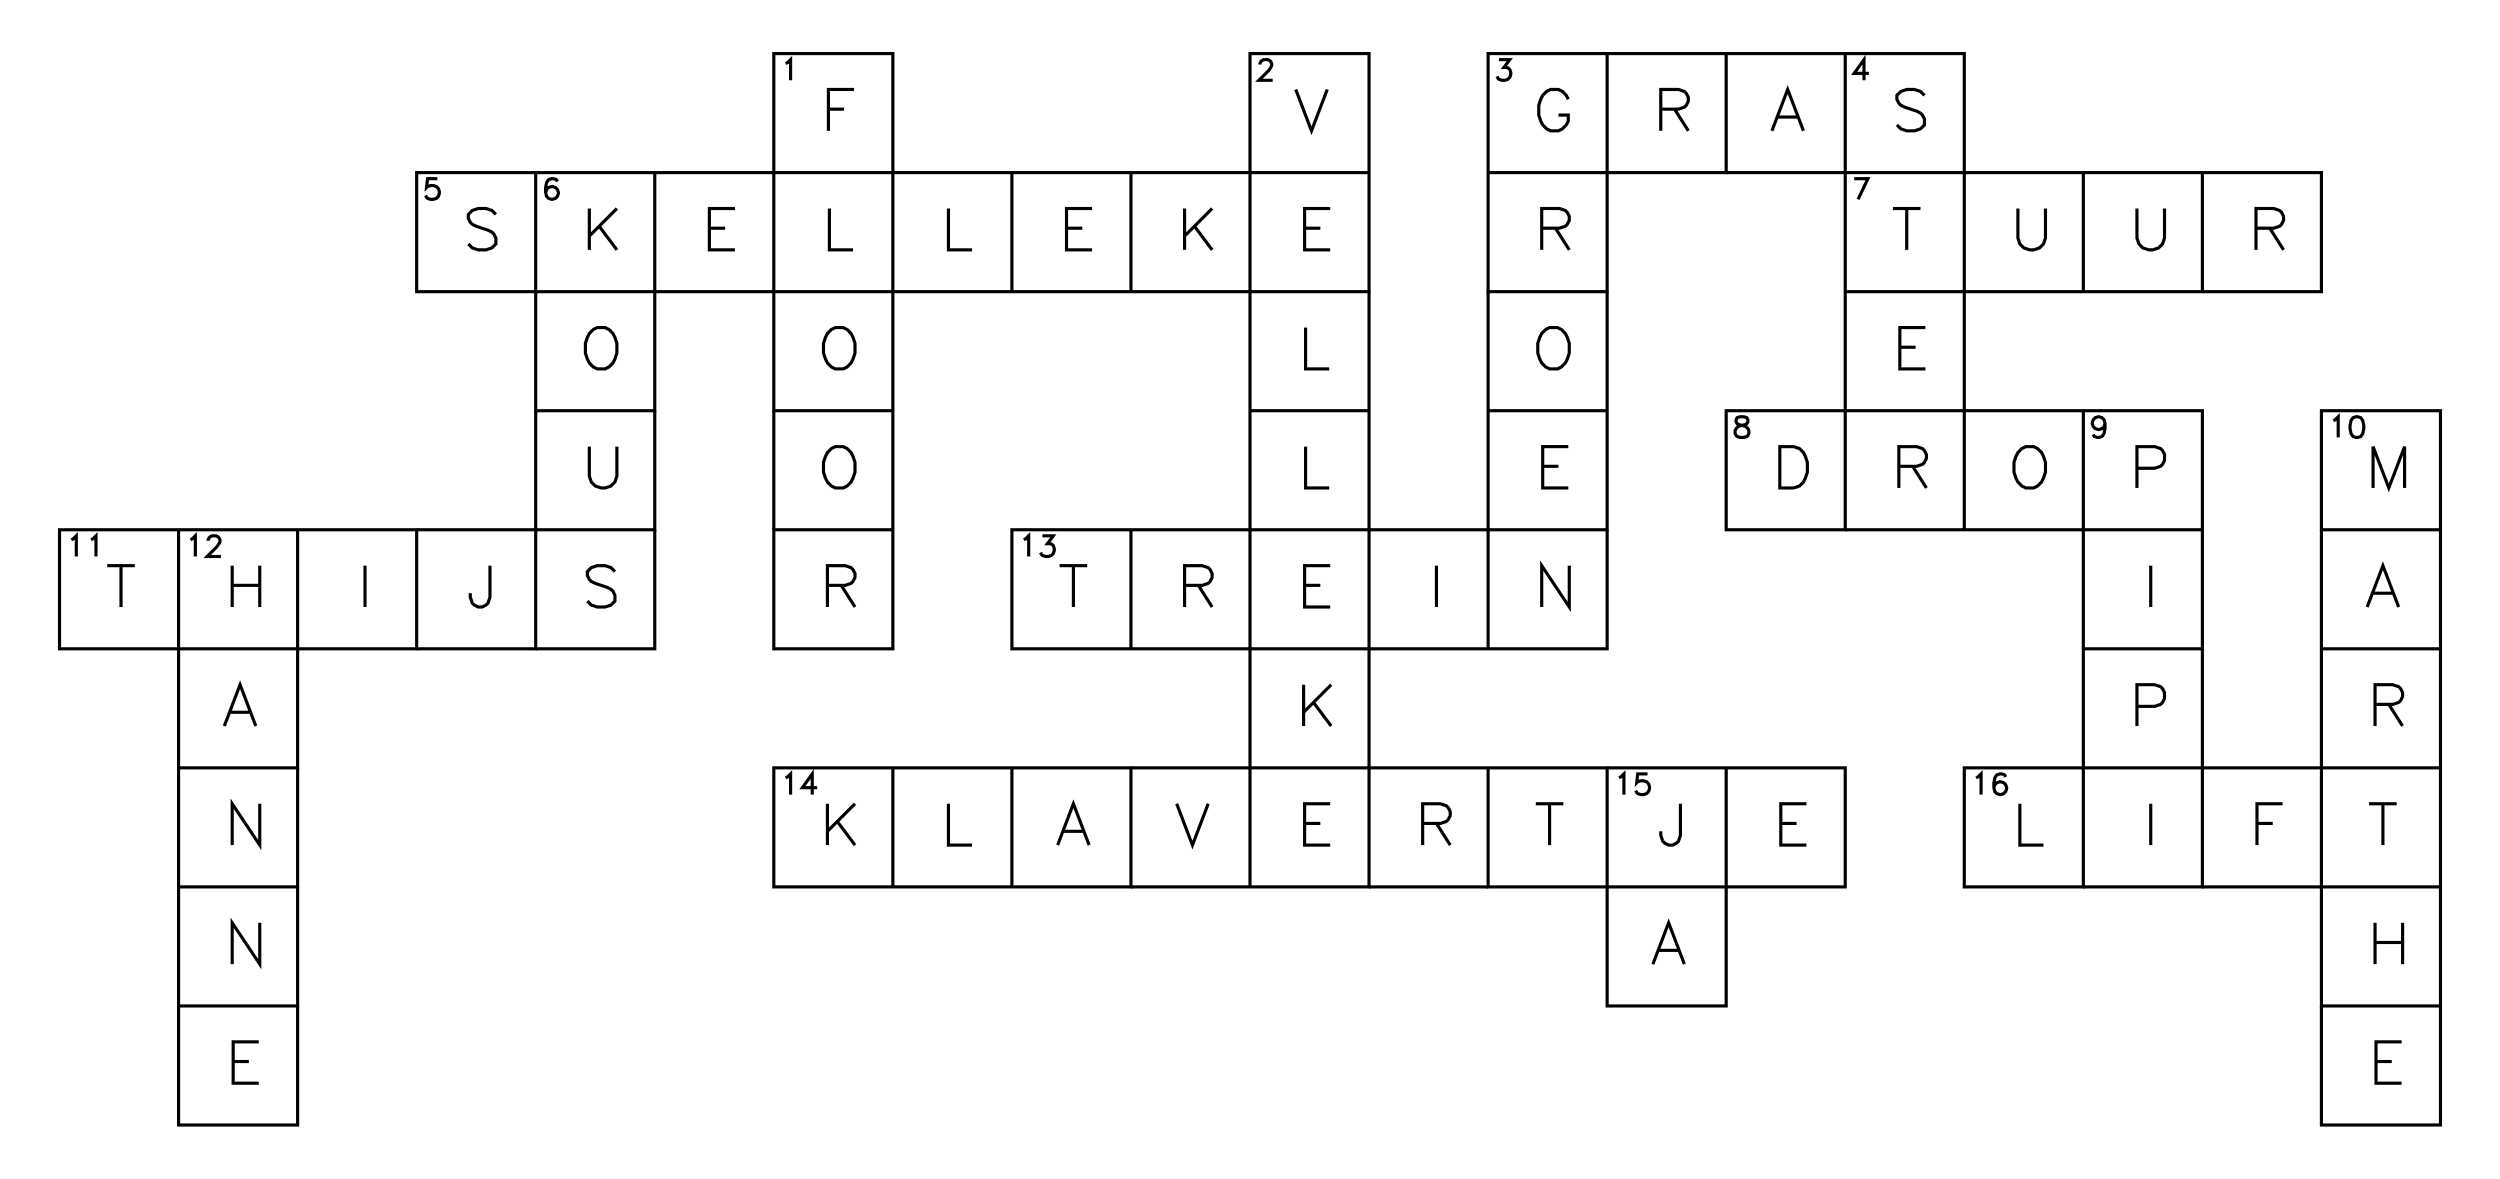 <?xml version="1.0" encoding="utf-8" ?>
<svg xmlns="http://www.w3.org/2000/svg" xmlns:cc="http://creativecommons.org/ns" xmlns:dc="http://purl.org/dc/elements/1.1/" xmlns:ev="http://www.w3.org/2001/xml-events" xmlns:inkscape="http://www.inkscape.org/namespaces/inkscape" xmlns:rdf="http://www.w3.org/1999/02/22-rdf-syntax-ns" xmlns:sodipodi="http://sodipodi.sourceforge.net/DTD/sodipodi-0.dtd" xmlns:xlink="http://www.w3.org/1999/xlink" baseProfile="tiny" height="9.9cm" version="1.2" viewBox="0 0 793.701 374.173" width="21.0cm">
  <defs/>
  <g fill="none" id="layer1" inkscape:groupmode="layer" inkscape:label="1" stroke="#000000" style="display:inline">
    <polygon points="245.669,17.008 245.669,54.803 245.669,54.803 283.465,54.803 283.465,54.803 283.465,17.008 283.465,17.008"/>
    <polyline points="249.434,20.177 250.059,19.865 250.059,19.865 250.997,18.927 250.997,18.927 250.997,25.49"/>
    <polyline points="271.129,28.405 263.004,28.405 263.004,28.405 263.004,41.531"/>
    <line x1="263.004" x2="268.004" y1="34.656" y2="34.656"/>
    <polygon points="396.85,17.008 396.85,54.803 396.85,54.803 359.055,54.803 359.055,54.803 321.26,54.803 321.26,54.803 283.465,54.803 283.465,54.803 283.465,92.598 283.465,92.598 321.26,92.598 321.26,92.598 359.055,92.598 359.055,92.598 396.85,92.598 396.85,92.598 434.646,92.598 434.646,92.598 434.646,54.803 434.646,54.803 434.646,17.008 434.646,17.008"/>
    <polyline points="434.646,92.598 434.646,130.394 434.646,130.394 434.646,168.189 434.646,168.189 396.85,168.189 396.85,168.189 396.85,205.984 396.85,205.984 359.055,205.984 359.055,205.984 321.26,205.984 321.26,205.984 321.26,168.189 321.26,168.189 359.055,168.189 359.055,168.189 396.85,168.189 396.85,168.189 396.85,130.394 396.85,130.394 396.85,92.598 396.85,92.598 396.85,54.803 396.85,54.803 434.646,54.803"/>
    <polyline points="399.99,20.49 399.99,20.177 399.99,20.177 400.303,19.552 400.303,19.552 400.615,19.24 400.615,19.24 401.24,18.927 401.24,18.927 402.49,18.927 402.49,18.927 403.115,19.24 403.115,19.24 403.428,19.552 403.428,19.552 403.74,20.177 403.74,20.177 403.74,20.802 403.74,20.802 403.428,21.427 403.428,21.427 402.803,22.365 402.803,22.365 399.678,25.49 399.678,25.49 404.053,25.49"/>
    <polyline points="411.373,28.405 416.373,41.531 416.373,41.531 421.373,28.405"/>
    <polygon points="472.441,17.008 472.441,54.803 472.441,54.803 472.441,92.598 472.441,92.598 510.236,92.598 510.236,92.598 510.236,54.803 510.236,54.803 548.032,54.803 548.032,54.803 548.032,17.008 548.032,17.008 510.236,17.008 510.236,17.008"/>
    <polyline points="472.441,54.803 510.236,54.803 510.236,54.803 510.236,17.008"/>
    <polyline points="475.893,18.927 479.331,18.927 479.331,18.927 477.456,21.427 477.456,21.427 478.393,21.427 478.393,21.427 479.018,21.74 479.018,21.74 479.331,22.052 479.331,22.052 479.643,22.99 479.643,22.99 479.643,23.615 479.643,23.615 479.331,24.552 479.331,24.552 478.706,25.177 478.706,25.177 477.768,25.49 477.768,25.49 476.831,25.49 476.831,25.49 475.893,25.177 475.893,25.177 475.581,24.865 475.581,24.865 475.268,24.24"/>
    <polyline points="497.901,31.53 497.276,30.28 497.276,30.28 496.026,29.03 496.026,29.03 494.776,28.405 494.776,28.405 492.276,28.405 492.276,28.405 491.026,29.03 491.026,29.03 489.776,30.28 489.776,30.28 489.151,31.53 489.151,31.53 488.526,33.406 488.526,33.406 488.526,36.531 488.526,36.531 489.151,38.406 489.151,38.406 489.776,39.656 489.776,39.656 491.026,40.906 491.026,40.906 492.276,41.531 492.276,41.531 494.776,41.531 494.776,41.531 496.026,40.906 496.026,40.906 497.276,39.656 497.276,39.656 497.901,38.406 497.901,38.406 497.901,36.531 497.901,36.531 494.776,36.531"/>
    <polyline points="527.259,34.656 532.884,34.656 532.884,34.656 534.759,34.031 534.759,34.031 535.384,33.406 535.384,33.406 536.009,32.156 536.009,32.156 536.009,30.905 536.009,30.905 535.384,29.655 535.384,29.655 534.759,29.03 534.759,29.03 532.884,28.405 532.884,28.405 527.259,28.405 527.259,28.405 527.259,41.531"/>
    <line x1="531.634" x2="536.009" y1="34.656" y2="41.531"/>
    <polyline points="548.032,54.803 585.827,54.803 585.827,54.803 585.827,17.008 585.827,17.008 548.032,17.008"/>
    <polyline points="572.554,41.531 567.554,28.405 567.554,28.405 562.554,41.531"/>
    <line x1="564.429" x2="570.679" y1="37.156" y2="37.156"/>
    <polyline points="585.827,92.598 623.622,92.598 623.622,92.598 623.622,54.803 623.622,54.803 661.417,54.803 661.417,54.803 699.213,54.803 699.213,54.803 699.213,92.598 699.213,92.598 661.417,92.598 661.417,92.598 623.622,92.598 623.622,92.598 623.622,130.394 623.622,130.394 585.827,130.394 585.827,130.394 585.827,92.598 585.827,92.598 585.827,54.803 585.827,54.803 623.622,54.803 623.622,54.803 623.622,17.008 623.622,17.008 585.827,17.008"/>
    <polyline points="591.779,25.49 591.779,18.927 591.779,18.927 588.654,23.302 588.654,23.302 593.341,23.302"/>
    <polyline points="610.974,30.28 609.724,29.03 609.724,29.03 607.849,28.405 607.849,28.405 605.349,28.405 605.349,28.405 603.474,29.03 603.474,29.03 602.224,30.28 602.224,30.28 602.224,31.53 602.224,31.53 602.849,32.781 602.849,32.781 603.474,33.406 603.474,33.406 604.724,34.031 604.724,34.031 608.474,35.281 608.474,35.281 609.724,35.906 609.724,35.906 610.349,36.531 610.349,36.531 610.974,37.781 610.974,37.781 610.974,39.656 610.974,39.656 609.724,40.906 609.724,40.906 607.849,41.531 607.849,41.531 605.349,41.531 605.349,41.531 603.474,40.906 603.474,40.906 602.224,39.656"/>
    <polygon points="132.284,54.803 132.284,92.598 132.284,92.598 170.079,92.598 170.079,92.598 170.079,130.394 170.079,130.394 207.874,130.394 207.874,130.394 207.874,92.598 207.874,92.598 245.669,92.598 245.669,92.598 245.669,54.803 245.669,54.803 207.874,54.803 207.874,54.803 170.079,54.803 170.079,54.803"/>
    <polyline points="207.874,54.803 207.874,92.598 207.874,92.598 170.079,92.598 170.079,92.598 170.079,54.803"/>
    <polyline points="138.861,56.722 135.736,56.722 135.736,56.722 135.423,59.535 135.423,59.535 135.736,59.222 135.736,59.222 136.673,58.91 136.673,58.91 137.611,58.91 137.611,58.91 138.548,59.222 138.548,59.222 139.173,59.847 139.173,59.847 139.486,60.785 139.486,60.785 139.486,61.41 139.486,61.41 139.173,62.347 139.173,62.347 138.548,62.972 138.548,62.972 137.611,63.285 137.611,63.285 136.673,63.285 136.673,63.285 135.736,62.972 135.736,62.972 135.423,62.66 135.423,62.66 135.111,62.035"/>
    <polyline points="157.431,68.076 156.181,66.826 156.181,66.826 154.306,66.201 154.306,66.201 151.806,66.201 151.806,66.201 149.931,66.826 149.931,66.826 148.681,68.076 148.681,68.076 148.681,69.326 148.681,69.326 149.306,70.576 149.306,70.576 149.931,71.201 149.931,71.201 151.181,71.826 151.181,71.826 154.931,73.076 154.931,73.076 156.181,73.701 156.181,73.701 156.806,74.326 156.806,74.326 157.431,75.576 157.431,75.576 157.431,77.451 157.431,77.451 156.181,78.701 156.181,78.701 154.306,79.326 154.306,79.326 151.806,79.326 151.806,79.326 149.931,78.701 149.931,78.701 148.681,77.451"/>
    <polyline points="176.969,57.66 176.656,57.035 176.656,57.035 175.719,56.722 175.719,56.722 175.094,56.722 175.094,56.722 174.156,57.035 174.156,57.035 173.531,57.972 173.531,57.972 173.219,59.535 173.219,59.535 173.219,61.097 173.219,61.097 173.531,62.347 173.531,62.347 174.156,62.972 174.156,62.972 175.094,63.285 175.094,63.285 175.406,63.285 175.406,63.285 176.344,62.972 176.344,62.972 176.969,62.347 176.969,62.347 177.281,61.41 177.281,61.41 177.281,61.097 177.281,61.097 176.969,60.16 176.969,60.16 176.344,59.535 176.344,59.535 175.406,59.222 175.406,59.222 175.094,59.222 175.094,59.222 174.156,59.535 174.156,59.535 173.531,60.16 173.531,60.16 173.219,61.097"/>
    <line x1="187.101" x2="187.101" y1="66.201" y2="79.326"/>
    <line x1="195.851" x2="187.101" y1="66.201" y2="74.951"/>
    <line x1="190.226" x2="195.851" y1="71.826" y2="79.326"/>
    <polyline points="233.334,66.201 225.209,66.201 225.209,66.201 225.209,79.326 225.209,79.326 233.334,79.326"/>
    <line x1="225.209" x2="230.209" y1="72.451" y2="72.451"/>
    <polyline points="283.465,130.394 245.669,130.394 245.669,130.394 245.669,92.598 245.669,92.598 283.465,92.598 283.465,92.598 283.465,130.394 283.465,130.394 283.465,168.189 283.465,168.189 245.669,168.189 245.669,168.189 245.669,205.984 245.669,205.984 283.465,205.984 283.465,205.984 283.465,168.189"/>
    <polyline points="263.317,66.201 263.317,79.326 263.317,79.326 270.817,79.326"/>
    <line x1="321.26" x2="321.26" y1="92.598" y2="54.803"/>
    <polyline points="301.112,66.201 301.112,79.326 301.112,79.326 308.612,79.326"/>
    <line x1="359.055" x2="359.055" y1="92.598" y2="54.803"/>
    <polyline points="346.72,66.201 338.595,66.201 338.595,66.201 338.595,79.326 338.595,79.326 346.72,79.326"/>
    <line x1="338.595" x2="343.595" y1="72.451" y2="72.451"/>
    <line x1="376.078" x2="376.078" y1="66.201" y2="79.326"/>
    <line x1="384.828" x2="376.078" y1="66.201" y2="74.951"/>
    <line x1="379.203" x2="384.828" y1="71.826" y2="79.326"/>
    <polyline points="422.31,66.201 414.185,66.201 414.185,66.201 414.185,79.326 414.185,79.326 422.31,79.326"/>
    <line x1="414.185" x2="419.185" y1="72.451" y2="72.451"/>
    <polyline points="489.464,72.451 495.089,72.451 495.089,72.451 496.964,71.826 496.964,71.826 497.589,71.201 497.589,71.201 498.214,69.951 498.214,69.951 498.214,68.701 498.214,68.701 497.589,67.451 497.589,67.451 496.964,66.826 496.964,66.826 495.089,66.201 495.089,66.201 489.464,66.201 489.464,66.201 489.464,79.326"/>
    <line x1="493.839" x2="498.214" y1="72.451" y2="79.326"/>
    <polyline points="588.654,56.722 593.029,56.722 593.029,56.722 589.904,63.285"/>
    <line x1="605.349" x2="605.349" y1="66.201" y2="79.326"/>
    <line x1="600.974" x2="609.724" y1="66.201" y2="66.201"/>
    <line x1="661.417" x2="661.417" y1="92.598" y2="54.803"/>
    <polyline points="640.645,66.201 640.645,75.576 640.645,75.576 641.27,77.451 641.27,77.451 642.52,78.701 642.52,78.701 644.395,79.326 644.395,79.326 645.645,79.326 645.645,79.326 647.52,78.701 647.52,78.701 648.77,77.451 648.77,77.451 649.395,75.576 649.395,75.576 649.395,66.201"/>
    <polyline points="678.44,66.201 678.44,75.576 678.44,75.576 679.065,77.451 679.065,77.451 680.315,78.701 680.315,78.701 682.19,79.326 682.19,79.326 683.44,79.326 683.44,79.326 685.315,78.701 685.315,78.701 686.565,77.451 686.565,77.451 687.19,75.576 687.19,75.576 687.19,66.201"/>
    <polyline points="699.213,92.598 737.008,92.598 737.008,92.598 737.008,54.803 737.008,54.803 699.213,54.803"/>
    <polyline points="716.235,72.451 721.86,72.451 721.86,72.451 723.735,71.826 723.735,71.826 724.36,71.201 724.36,71.201 724.985,69.951 724.985,69.951 724.985,68.701 724.985,68.701 724.36,67.451 724.36,67.451 723.735,66.826 723.735,66.826 721.86,66.201 721.86,66.201 716.235,66.201 716.235,66.201 716.235,79.326"/>
    <line x1="720.61" x2="724.985" y1="72.451" y2="79.326"/>
    <polygon points="189.601,103.996 188.351,104.621 188.351,104.621 187.101,105.871 187.101,105.871 186.476,107.121 186.476,107.121 185.851,108.996 185.851,108.996 185.851,112.121 185.851,112.121 186.476,113.996 186.476,113.996 187.101,115.246 187.101,115.246 188.351,116.496 188.351,116.496 189.601,117.121 189.601,117.121 192.101,117.121 192.101,117.121 193.351,116.496 193.351,116.496 194.601,115.246 194.601,115.246 195.226,113.996 195.226,113.996 195.851,112.121 195.851,112.121 195.851,108.996 195.851,108.996 195.226,107.121 195.226,107.121 194.601,105.871 194.601,105.871 193.351,104.621 193.351,104.621 192.101,103.996 192.101,103.996"/>
    <polygon points="265.192,103.996 263.942,104.621 263.942,104.621 262.692,105.871 262.692,105.871 262.067,107.121 262.067,107.121 261.442,108.996 261.442,108.996 261.442,112.121 261.442,112.121 262.067,113.996 262.067,113.996 262.692,115.246 262.692,115.246 263.942,116.496 263.942,116.496 265.192,117.121 265.192,117.121 267.692,117.121 267.692,117.121 268.942,116.496 268.942,116.496 270.192,115.246 270.192,115.246 270.817,113.996 270.817,113.996 271.442,112.121 271.442,112.121 271.442,108.996 271.442,108.996 270.817,107.121 270.817,107.121 270.192,105.871 270.192,105.871 268.942,104.621 268.942,104.621 267.692,103.996 267.692,103.996"/>
    <line x1="396.85" x2="434.646" y1="130.394" y2="130.394"/>
    <polyline points="414.498,103.996 414.498,117.121 414.498,117.121 421.998,117.121"/>
    <polyline points="472.441,92.598 472.441,130.394 472.441,130.394 472.441,168.189 472.441,168.189 510.236,168.189 510.236,168.189 510.236,130.394 510.236,130.394 510.236,92.598"/>
    <line x1="472.441" x2="510.236" y1="130.394" y2="130.394"/>
    <polygon points="491.964,103.996 490.714,104.621 490.714,104.621 489.464,105.871 489.464,105.871 488.839,107.121 488.839,107.121 488.214,108.996 488.214,108.996 488.214,112.121 488.214,112.121 488.839,113.996 488.839,113.996 489.464,115.246 489.464,115.246 490.714,116.496 490.714,116.496 491.964,117.121 491.964,117.121 494.464,117.121 494.464,117.121 495.714,116.496 495.714,116.496 496.964,115.246 496.964,115.246 497.589,113.996 497.589,113.996 498.214,112.121 498.214,112.121 498.214,108.996 498.214,108.996 497.589,107.121 497.589,107.121 496.964,105.871 496.964,105.871 495.714,104.621 495.714,104.621 494.464,103.996 494.464,103.996"/>
    <polyline points="611.287,103.996 603.162,103.996 603.162,103.996 603.162,117.121 603.162,117.121 611.287,117.121"/>
    <line x1="603.162" x2="608.162" y1="110.246" y2="110.246"/>
    <polyline points="170.079,130.394 170.079,168.189 170.079,168.189 207.874,168.189 207.874,168.189 207.874,130.394"/>
    <polyline points="187.101,141.791 187.101,151.166 187.101,151.166 187.726,153.041 187.726,153.041 188.976,154.291 188.976,154.291 190.851,154.916 190.851,154.916 192.101,154.916 192.101,154.916 193.976,154.291 193.976,154.291 195.226,153.041 195.226,153.041 195.851,151.166 195.851,151.166 195.851,141.791"/>
    <line x1="245.669" x2="245.669" y1="130.394" y2="168.189"/>
    <polygon points="265.192,141.791 263.942,142.416 263.942,142.416 262.692,143.666 262.692,143.666 262.067,144.916 262.067,144.916 261.442,146.791 261.442,146.791 261.442,149.916 261.442,149.916 262.067,151.791 262.067,151.791 262.692,153.041 262.692,153.041 263.942,154.291 263.942,154.291 265.192,154.916 265.192,154.916 267.692,154.916 267.692,154.916 268.942,154.291 268.942,154.291 270.192,153.041 270.192,153.041 270.817,151.791 270.817,151.791 271.442,149.916 271.442,149.916 271.442,146.791 271.442,146.791 270.817,144.916 270.817,144.916 270.192,143.666 270.192,143.666 268.942,142.416 268.942,142.416 267.692,141.791 267.692,141.791"/>
    <polyline points="414.498,141.791 414.498,154.916 414.498,154.916 421.998,154.916"/>
    <polyline points="497.901,141.791 489.776,141.791 489.776,141.791 489.776,154.916 489.776,154.916 497.901,154.916"/>
    <line x1="489.776" x2="494.776" y1="148.041" y2="148.041"/>
    <polygon points="548.032,130.394 548.032,168.189 548.032,168.189 585.827,168.189 585.827,168.189 585.827,130.394 585.827,130.394"/>
    <polygon points="552.421,132.313 551.484,132.625 551.484,132.625 551.171,133.25 551.171,133.25 551.171,133.875 551.171,133.875 551.484,134.5 551.484,134.5 552.109,134.813 552.109,134.813 553.359,135.125 553.359,135.125 554.296,135.438 554.296,135.438 554.921,136.063 554.921,136.063 555.234,136.688 555.234,136.688 555.234,137.625 555.234,137.625 554.921,138.25 554.921,138.25 554.609,138.563 554.609,138.563 553.671,138.875 553.671,138.875 552.421,138.875 552.421,138.875 551.484,138.563 551.484,138.563 551.171,138.25 551.171,138.25 550.859,137.625 550.859,137.625 550.859,136.688 550.859,136.688 551.171,136.063 551.171,136.063 551.796,135.438 551.796,135.438 552.734,135.125 552.734,135.125 553.984,134.813 553.984,134.813 554.609,134.5 554.609,134.5 554.921,133.875 554.921,133.875 554.921,133.25 554.921,133.25 554.609,132.625 554.609,132.625 553.671,132.313 553.671,132.313"/>
    <polygon points="565.054,141.791 565.054,154.916 565.054,154.916 569.429,154.916 569.429,154.916 571.304,154.291 571.304,154.291 572.554,153.041 572.554,153.041 573.179,151.791 573.179,151.791 573.804,149.916 573.804,149.916 573.804,146.791 573.804,146.791 573.179,144.916 573.179,144.916 572.554,143.666 572.554,143.666 571.304,142.416 571.304,142.416 569.429,141.791 569.429,141.791"/>
    <polyline points="585.827,168.189 623.622,168.189 623.622,168.189 661.417,168.189 661.417,168.189 661.417,130.394 661.417,130.394 623.622,130.394 623.622,130.394 623.622,168.189"/>
    <polyline points="602.849,148.041 608.474,148.041 608.474,148.041 610.349,147.416 610.349,147.416 610.974,146.791 610.974,146.791 611.599,145.541 611.599,145.541 611.599,144.291 611.599,144.291 610.974,143.041 610.974,143.041 610.349,142.416 610.349,142.416 608.474,141.791 608.474,141.791 602.849,141.791 602.849,141.791 602.849,154.916"/>
    <line x1="607.224" x2="611.599" y1="148.041" y2="154.916"/>
    <polygon points="643.145,141.791 641.895,142.416 641.895,142.416 640.645,143.666 640.645,143.666 640.02,144.916 640.02,144.916 639.395,146.791 639.395,146.791 639.395,149.916 639.395,149.916 640.02,151.791 640.02,151.791 640.645,153.041 640.645,153.041 641.895,154.291 641.895,154.291 643.145,154.916 643.145,154.916 645.645,154.916 645.645,154.916 646.895,154.291 646.895,154.291 648.145,153.041 648.145,153.041 648.77,151.791 648.77,151.791 649.395,149.916 649.395,149.916 649.395,146.791 649.395,146.791 648.77,144.916 648.77,144.916 648.145,143.666 648.145,143.666 646.895,142.416 646.895,142.416 645.645,141.791 645.645,141.791"/>
    <polyline points="699.213,168.189 699.213,205.984 699.213,205.984 699.213,243.78 699.213,243.78 661.417,243.78 661.417,243.78 661.417,205.984 661.417,205.984 661.417,168.189 661.417,168.189 699.213,168.189 699.213,168.189 699.213,130.394 699.213,130.394 661.417,130.394"/>
    <polyline points="668.307,134.5 667.995,135.438 667.995,135.438 667.37,136.063 667.37,136.063 666.432,136.375 666.432,136.375 666.12,136.375 666.12,136.375 665.182,136.063 665.182,136.063 664.557,135.438 664.557,135.438 664.245,134.5 664.245,134.5 664.245,134.188 664.245,134.188 664.557,133.25 664.557,133.25 665.182,132.625 665.182,132.625 666.12,132.313 666.12,132.313 666.432,132.313 666.432,132.313 667.37,132.625 667.37,132.625 667.995,133.25 667.995,133.25 668.307,134.5 668.307,134.5 668.307,136.063 668.307,136.063 667.995,137.625 667.995,137.625 667.37,138.563 667.37,138.563 666.432,138.875 666.432,138.875 665.807,138.875 665.807,138.875 664.87,138.563 664.87,138.563 664.557,137.938"/>
    <polyline points="678.44,148.666 684.065,148.666 684.065,148.666 685.94,148.041 685.94,148.041 686.565,147.416 686.565,147.416 687.19,146.166 687.19,146.166 687.19,144.291 687.19,144.291 686.565,143.041 686.565,143.041 685.94,142.416 685.94,142.416 684.065,141.791 684.065,141.791 678.44,141.791 678.44,141.791 678.44,154.916"/>
    <polygon points="737.008,130.394 737.008,168.189 737.008,168.189 774.803,168.189 774.803,168.189 774.803,130.394 774.803,130.394"/>
    <polyline points="740.773,133.563 741.398,133.25 741.398,133.25 742.335,132.313 742.335,132.313 742.335,138.875"/>
    <polygon points="747.96,132.313 747.023,132.625 747.023,132.625 746.398,133.563 746.398,133.563 746.085,135.125 746.085,135.125 746.085,136.063 746.085,136.063 746.398,137.625 746.398,137.625 747.023,138.563 747.023,138.563 747.96,138.875 747.96,138.875 748.585,138.875 748.585,138.875 749.523,138.563 749.523,138.563 750.148,137.625 750.148,137.625 750.46,136.063 750.46,136.063 750.46,135.125 750.46,135.125 750.148,133.563 750.148,133.563 749.523,132.625 749.523,132.625 748.585,132.313 748.585,132.313"/>
    <polyline points="763.405,154.916 763.405,141.791 763.405,141.791 758.405,154.916 758.405,154.916 753.405,141.791 753.405,141.791 753.405,154.916"/>
    <polygon points="18.898,168.189 18.898,205.984 18.898,205.984 56.693,205.984 56.693,205.984 56.693,243.78 56.693,243.78 94.488,243.78 94.488,243.78 94.488,205.984 94.488,205.984 132.284,205.984 132.284,205.984 132.284,168.189 132.284,168.189 94.488,168.189 94.488,168.189 56.693,168.189 56.693,168.189"/>
    <polyline points="94.488,168.189 94.488,205.984 94.488,205.984 56.693,205.984 56.693,205.984 56.693,168.189"/>
    <polyline points="22.662,171.358 23.287,171.046 23.287,171.046 24.225,170.108 24.225,170.108 24.225,176.671"/>
    <polyline points="28.912,171.358 29.537,171.046 29.537,171.046 30.475,170.108 30.475,170.108 30.475,176.671"/>
    <line x1="38.42" x2="38.42" y1="179.587" y2="192.712"/>
    <line x1="34.045" x2="42.795" y1="179.587" y2="179.587"/>
    <polyline points="60.458,171.358 61.083,171.046 61.083,171.046 62.02,170.108 62.02,170.108 62.02,176.671"/>
    <polyline points="66.083,171.671 66.083,171.358 66.083,171.358 66.395,170.733 66.395,170.733 66.708,170.421 66.708,170.421 67.333,170.108 67.333,170.108 68.583,170.108 68.583,170.108 69.208,170.421 69.208,170.421 69.52,170.733 69.52,170.733 69.833,171.358 69.833,171.358 69.833,171.983 69.833,171.983 69.52,172.608 69.52,172.608 68.895,173.546 68.895,173.546 65.77,176.671 65.77,176.671 70.145,176.671"/>
    <line x1="73.716" x2="73.716" y1="179.587" y2="192.712"/>
    <line x1="82.466" x2="82.466" y1="179.587" y2="192.712"/>
    <line x1="73.716" x2="82.466" y1="185.837" y2="185.837"/>
    <line x1="115.886" x2="115.886" y1="179.587" y2="192.712"/>
    <polyline points="132.284,205.984 170.079,205.984 170.079,205.984 170.079,168.189 170.079,168.189 132.284,168.189"/>
    <polyline points="155.556,179.587 155.556,189.587 155.556,189.587 154.931,191.462 154.931,191.462 154.306,192.087 154.306,192.087 153.056,192.712 153.056,192.712 151.806,192.712 151.806,192.712 150.556,192.087 150.556,192.087 149.931,191.462 149.931,191.462 149.306,189.587 149.306,189.587 149.306,188.337"/>
    <polyline points="170.079,205.984 207.874,205.984 207.874,205.984 207.874,168.189"/>
    <polyline points="195.226,181.462 193.976,180.212 193.976,180.212 192.101,179.587 192.101,179.587 189.601,179.587 189.601,179.587 187.726,180.212 187.726,180.212 186.476,181.462 186.476,181.462 186.476,182.712 186.476,182.712 187.101,183.962 187.101,183.962 187.726,184.587 187.726,184.587 188.976,185.212 188.976,185.212 192.726,186.462 192.726,186.462 193.976,187.087 193.976,187.087 194.601,187.712 194.601,187.712 195.226,188.962 195.226,188.962 195.226,190.837 195.226,190.837 193.976,192.087 193.976,192.087 192.101,192.712 192.101,192.712 189.601,192.712 189.601,192.712 187.726,192.087 187.726,192.087 186.476,190.837"/>
    <polyline points="262.692,185.837 268.317,185.837 268.317,185.837 270.192,185.212 270.192,185.212 270.817,184.587 270.817,184.587 271.442,183.337 271.442,183.337 271.442,182.087 271.442,182.087 270.817,180.837 270.817,180.837 270.192,180.212 270.192,180.212 268.317,179.587 268.317,179.587 262.692,179.587 262.692,179.587 262.692,192.712"/>
    <line x1="267.067" x2="271.442" y1="185.837" y2="192.712"/>
    <line x1="359.055" x2="359.055" y1="205.984" y2="168.189"/>
    <polyline points="325.025,171.358 325.65,171.046 325.65,171.046 326.587,170.108 326.587,170.108 326.587,176.671"/>
    <polyline points="330.962,170.108 334.4,170.108 334.4,170.108 332.525,172.608 332.525,172.608 333.462,172.608 333.462,172.608 334.087,172.921 334.087,172.921 334.4,173.233 334.4,173.233 334.712,174.171 334.712,174.171 334.712,174.796 334.712,174.796 334.4,175.733 334.4,175.733 333.775,176.358 333.775,176.358 332.837,176.671 332.837,176.671 331.9,176.671 331.9,176.671 330.962,176.358 330.962,176.358 330.65,176.046 330.65,176.046 330.337,175.421"/>
    <line x1="340.783" x2="340.783" y1="179.587" y2="192.712"/>
    <line x1="336.408" x2="345.158" y1="179.587" y2="179.587"/>
    <polyline points="376.078,185.837 381.703,185.837 381.703,185.837 383.578,185.212 383.578,185.212 384.203,184.587 384.203,184.587 384.828,183.337 384.828,183.337 384.828,182.087 384.828,182.087 384.203,180.837 384.203,180.837 383.578,180.212 383.578,180.212 381.703,179.587 381.703,179.587 376.078,179.587 376.078,179.587 376.078,192.712"/>
    <line x1="380.453" x2="384.828" y1="185.837" y2="192.712"/>
    <polyline points="472.441,205.984 434.646,205.984 434.646,205.984 434.646,243.78 434.646,243.78 396.85,243.78 396.85,243.78 396.85,205.984 396.85,205.984 434.646,205.984 434.646,205.984 434.646,168.189 434.646,168.189 472.441,168.189 472.441,168.189 472.441,205.984 472.441,205.984 510.236,205.984 510.236,205.984 510.236,168.189"/>
    <polyline points="422.31,179.587 414.185,179.587 414.185,179.587 414.185,192.712 414.185,192.712 422.31,192.712"/>
    <line x1="414.185" x2="419.185" y1="185.837" y2="185.837"/>
    <line x1="456.043" x2="456.043" y1="179.587" y2="192.712"/>
    <polyline points="498.214,179.587 498.214,192.712 498.214,192.712 489.464,179.587 489.464,179.587 489.464,192.712"/>
    <line x1="661.417" x2="699.213" y1="205.984" y2="205.984"/>
    <line x1="682.815" x2="682.815" y1="179.587" y2="192.712"/>
    <polyline points="737.008,168.189 737.008,205.984 737.008,205.984 737.008,243.78 737.008,243.78 774.803,243.78 774.803,243.78 774.803,205.984 774.803,205.984 774.803,168.189"/>
    <line x1="737.008" x2="774.803" y1="205.984" y2="205.984"/>
    <polyline points="761.53,192.712 756.53,179.587 756.53,179.587 751.53,192.712"/>
    <line x1="753.405" x2="759.655" y1="188.337" y2="188.337"/>
    <polyline points="81.216,230.507 76.216,217.382 76.216,217.382 71.216,230.507"/>
    <line x1="73.091" x2="79.341" y1="226.132" y2="226.132"/>
    <line x1="413.873" x2="413.873" y1="217.382" y2="230.507"/>
    <line x1="422.623" x2="413.873" y1="217.382" y2="226.132"/>
    <line x1="416.998" x2="422.623" y1="223.007" y2="230.507"/>
    <polyline points="678.44,224.257 684.065,224.257 684.065,224.257 685.94,223.632 685.94,223.632 686.565,223.007 686.565,223.007 687.19,221.757 687.19,221.757 687.19,219.882 687.19,219.882 686.565,218.632 686.565,218.632 685.94,218.007 685.94,218.007 684.065,217.382 684.065,217.382 678.44,217.382 678.44,217.382 678.44,230.507"/>
    <polyline points="754.03,223.632 759.655,223.632 759.655,223.632 761.53,223.007 761.53,223.007 762.155,222.382 762.155,222.382 762.78,221.132 762.78,221.132 762.78,219.882 762.78,219.882 762.155,218.632 762.155,218.632 761.53,218.007 761.53,218.007 759.655,217.382 759.655,217.382 754.03,217.382 754.03,217.382 754.03,230.507"/>
    <line x1="758.405" x2="762.78" y1="223.632" y2="230.507"/>
    <polyline points="56.693,243.78 56.693,281.575 56.693,281.575 94.488,281.575 94.488,281.575 94.488,243.78"/>
    <polyline points="82.466,255.177 82.466,268.302 82.466,268.302 73.716,255.177 73.716,255.177 73.716,268.302"/>
    <polygon points="245.669,243.78 245.669,281.575 245.669,281.575 283.465,281.575 283.465,281.575 321.26,281.575 321.26,281.575 359.055,281.575 359.055,281.575 359.055,243.78 359.055,243.78 321.26,243.78 321.26,243.78 283.465,243.78 283.465,243.78"/>
    <line x1="283.465" x2="283.465" y1="281.575" y2="243.78"/>
    <polyline points="249.434,246.949 250.059,246.636 250.059,246.636 250.997,245.699 250.997,245.699 250.997,252.261"/>
    <polyline points="257.872,252.261 257.872,245.699 257.872,245.699 254.747,250.074 254.747,250.074 259.434,250.074"/>
    <line x1="262.692" x2="262.692" y1="255.177" y2="268.302"/>
    <line x1="271.442" x2="262.692" y1="255.177" y2="263.927"/>
    <line x1="265.817" x2="271.442" y1="260.802" y2="268.302"/>
    <line x1="321.26" x2="321.26" y1="281.575" y2="243.78"/>
    <polyline points="301.112,255.177 301.112,268.302 301.112,268.302 308.612,268.302"/>
    <polyline points="345.783,268.302 340.783,255.177 340.783,255.177 335.783,268.302"/>
    <line x1="337.658" x2="343.908" y1="263.927" y2="263.927"/>
    <polyline points="359.055,281.575 396.85,281.575 396.85,281.575 434.646,281.575 434.646,281.575 434.646,243.78 434.646,243.78 472.441,243.78 472.441,243.78 472.441,281.575 472.441,281.575 510.236,281.575 510.236,281.575 510.236,243.78 510.236,243.78 472.441,243.78"/>
    <polyline points="396.85,281.575 396.85,243.78 396.85,243.78 359.055,243.78"/>
    <polyline points="373.578,255.177 378.578,268.302 378.578,268.302 383.578,255.177"/>
    <polyline points="422.31,255.177 414.185,255.177 414.185,255.177 414.185,268.302 414.185,268.302 422.31,268.302"/>
    <line x1="414.185" x2="419.185" y1="261.427" y2="261.427"/>
    <line x1="434.646" x2="472.441" y1="281.575" y2="281.575"/>
    <polyline points="451.668,261.427 457.293,261.427 457.293,261.427 459.168,260.802 459.168,260.802 459.793,260.177 459.793,260.177 460.418,258.927 460.418,258.927 460.418,257.677 460.418,257.677 459.793,256.427 459.793,256.427 459.168,255.802 459.168,255.802 457.293,255.177 457.293,255.177 451.668,255.177 451.668,255.177 451.668,268.302"/>
    <line x1="456.043" x2="460.418" y1="261.427" y2="268.302"/>
    <line x1="491.964" x2="491.964" y1="255.177" y2="268.302"/>
    <line x1="487.589" x2="496.339" y1="255.177" y2="255.177"/>
    <polyline points="548.032,243.78 548.032,281.575 548.032,281.575 548.032,319.37 548.032,319.37 510.236,319.37 510.236,319.37 510.236,281.575 510.236,281.575 548.032,281.575 548.032,281.575 585.827,281.575 585.827,281.575 585.827,243.78 585.827,243.78 548.032,243.78 548.032,243.78 510.236,243.78"/>
    <polyline points="514.001,246.949 514.626,246.636 514.626,246.636 515.563,245.699 515.563,245.699 515.563,252.261"/>
    <polyline points="523.063,245.699 519.938,245.699 519.938,245.699 519.626,248.511 519.626,248.511 519.938,248.199 519.938,248.199 520.876,247.886 520.876,247.886 521.813,247.886 521.813,247.886 522.751,248.199 522.751,248.199 523.376,248.824 523.376,248.824 523.688,249.761 523.688,249.761 523.688,250.386 523.688,250.386 523.376,251.324 523.376,251.324 522.751,251.949 522.751,251.949 521.813,252.261 521.813,252.261 520.876,252.261 520.876,252.261 519.938,251.949 519.938,251.949 519.626,251.636 519.626,251.636 519.313,251.011"/>
    <polyline points="533.509,255.177 533.509,265.177 533.509,265.177 532.884,267.052 532.884,267.052 532.259,267.677 532.259,267.677 531.009,268.302 531.009,268.302 529.759,268.302 529.759,268.302 528.509,267.677 528.509,267.677 527.884,267.052 527.884,267.052 527.259,265.177 527.259,265.177 527.259,263.927"/>
    <polyline points="573.492,255.177 565.367,255.177 565.367,255.177 565.367,268.302 565.367,268.302 573.492,268.302"/>
    <line x1="565.367" x2="570.367" y1="261.427" y2="261.427"/>
    <polygon points="623.622,243.78 623.622,281.575 623.622,281.575 661.417,281.575 661.417,281.575 661.417,243.78 661.417,243.78"/>
    <polyline points="627.387,246.949 628.012,246.636 628.012,246.636 628.949,245.699 628.949,245.699 628.949,252.261"/>
    <polyline points="636.762,246.636 636.449,246.011 636.449,246.011 635.512,245.699 635.512,245.699 634.887,245.699 634.887,245.699 633.949,246.011 633.949,246.011 633.324,246.949 633.324,246.949 633.012,248.511 633.012,248.511 633.012,250.074 633.012,250.074 633.324,251.324 633.324,251.324 633.949,251.949 633.949,251.949 634.887,252.261 634.887,252.261 635.199,252.261 635.199,252.261 636.137,251.949 636.137,251.949 636.762,251.324 636.762,251.324 637.074,250.386 637.074,250.386 637.074,250.074 637.074,250.074 636.762,249.136 636.762,249.136 636.137,248.511 636.137,248.511 635.199,248.199 635.199,248.199 634.887,248.199 634.887,248.199 633.949,248.511 633.949,248.511 633.324,249.136 633.324,249.136 633.012,250.074"/>
    <polyline points="641.27,255.177 641.27,268.302 641.27,268.302 648.77,268.302"/>
    <polyline points="661.417,281.575 699.213,281.575 699.213,281.575 699.213,243.78 699.213,243.78 737.008,243.78 737.008,243.78 737.008,281.575 737.008,281.575 737.008,319.37 737.008,319.37 774.803,319.37 774.803,319.37 774.803,281.575 774.803,281.575 774.803,243.78"/>
    <line x1="682.815" x2="682.815" y1="255.177" y2="268.302"/>
    <polyline points="699.213,281.575 737.008,281.575 737.008,281.575 774.803,281.575"/>
    <polyline points="724.673,255.177 716.548,255.177 716.548,255.177 716.548,268.302"/>
    <line x1="716.548" x2="721.548" y1="261.427" y2="261.427"/>
    <line x1="756.53" x2="756.53" y1="255.177" y2="268.302"/>
    <line x1="752.155" x2="760.905" y1="255.177" y2="255.177"/>
    <polyline points="56.693,281.575 56.693,319.37 56.693,319.37 94.488,319.37 94.488,319.37 94.488,281.575"/>
    <polyline points="82.466,292.972 82.466,306.097 82.466,306.097 73.716,292.972 73.716,292.972 73.716,306.097"/>
    <polyline points="534.759,306.097 529.759,292.972 529.759,292.972 524.759,306.097"/>
    <line x1="526.634" x2="532.884" y1="301.722" y2="301.722"/>
    <line x1="754.03" x2="754.03" y1="292.972" y2="306.097"/>
    <line x1="762.78" x2="762.78" y1="292.972" y2="306.097"/>
    <line x1="754.03" x2="762.78" y1="299.222" y2="299.222"/>
    <polyline points="56.693,319.37 56.693,357.165 56.693,357.165 94.488,357.165 94.488,357.165 94.488,319.37"/>
    <polyline points="82.153,330.768 74.028,330.768 74.028,330.768 74.028,343.893 74.028,343.893 82.153,343.893"/>
    <line x1="74.028" x2="79.028" y1="337.018" y2="337.018"/>
    <polyline points="737.008,319.37 737.008,357.165 737.008,357.165 774.803,357.165 774.803,357.165 774.803,319.37"/>
    <polyline points="762.468,330.768 754.343,330.768 754.343,330.768 754.343,343.893 754.343,343.893 762.468,343.893"/>
    <line x1="754.343" x2="759.343" y1="337.018" y2="337.018"/>
  </g>
</svg>
